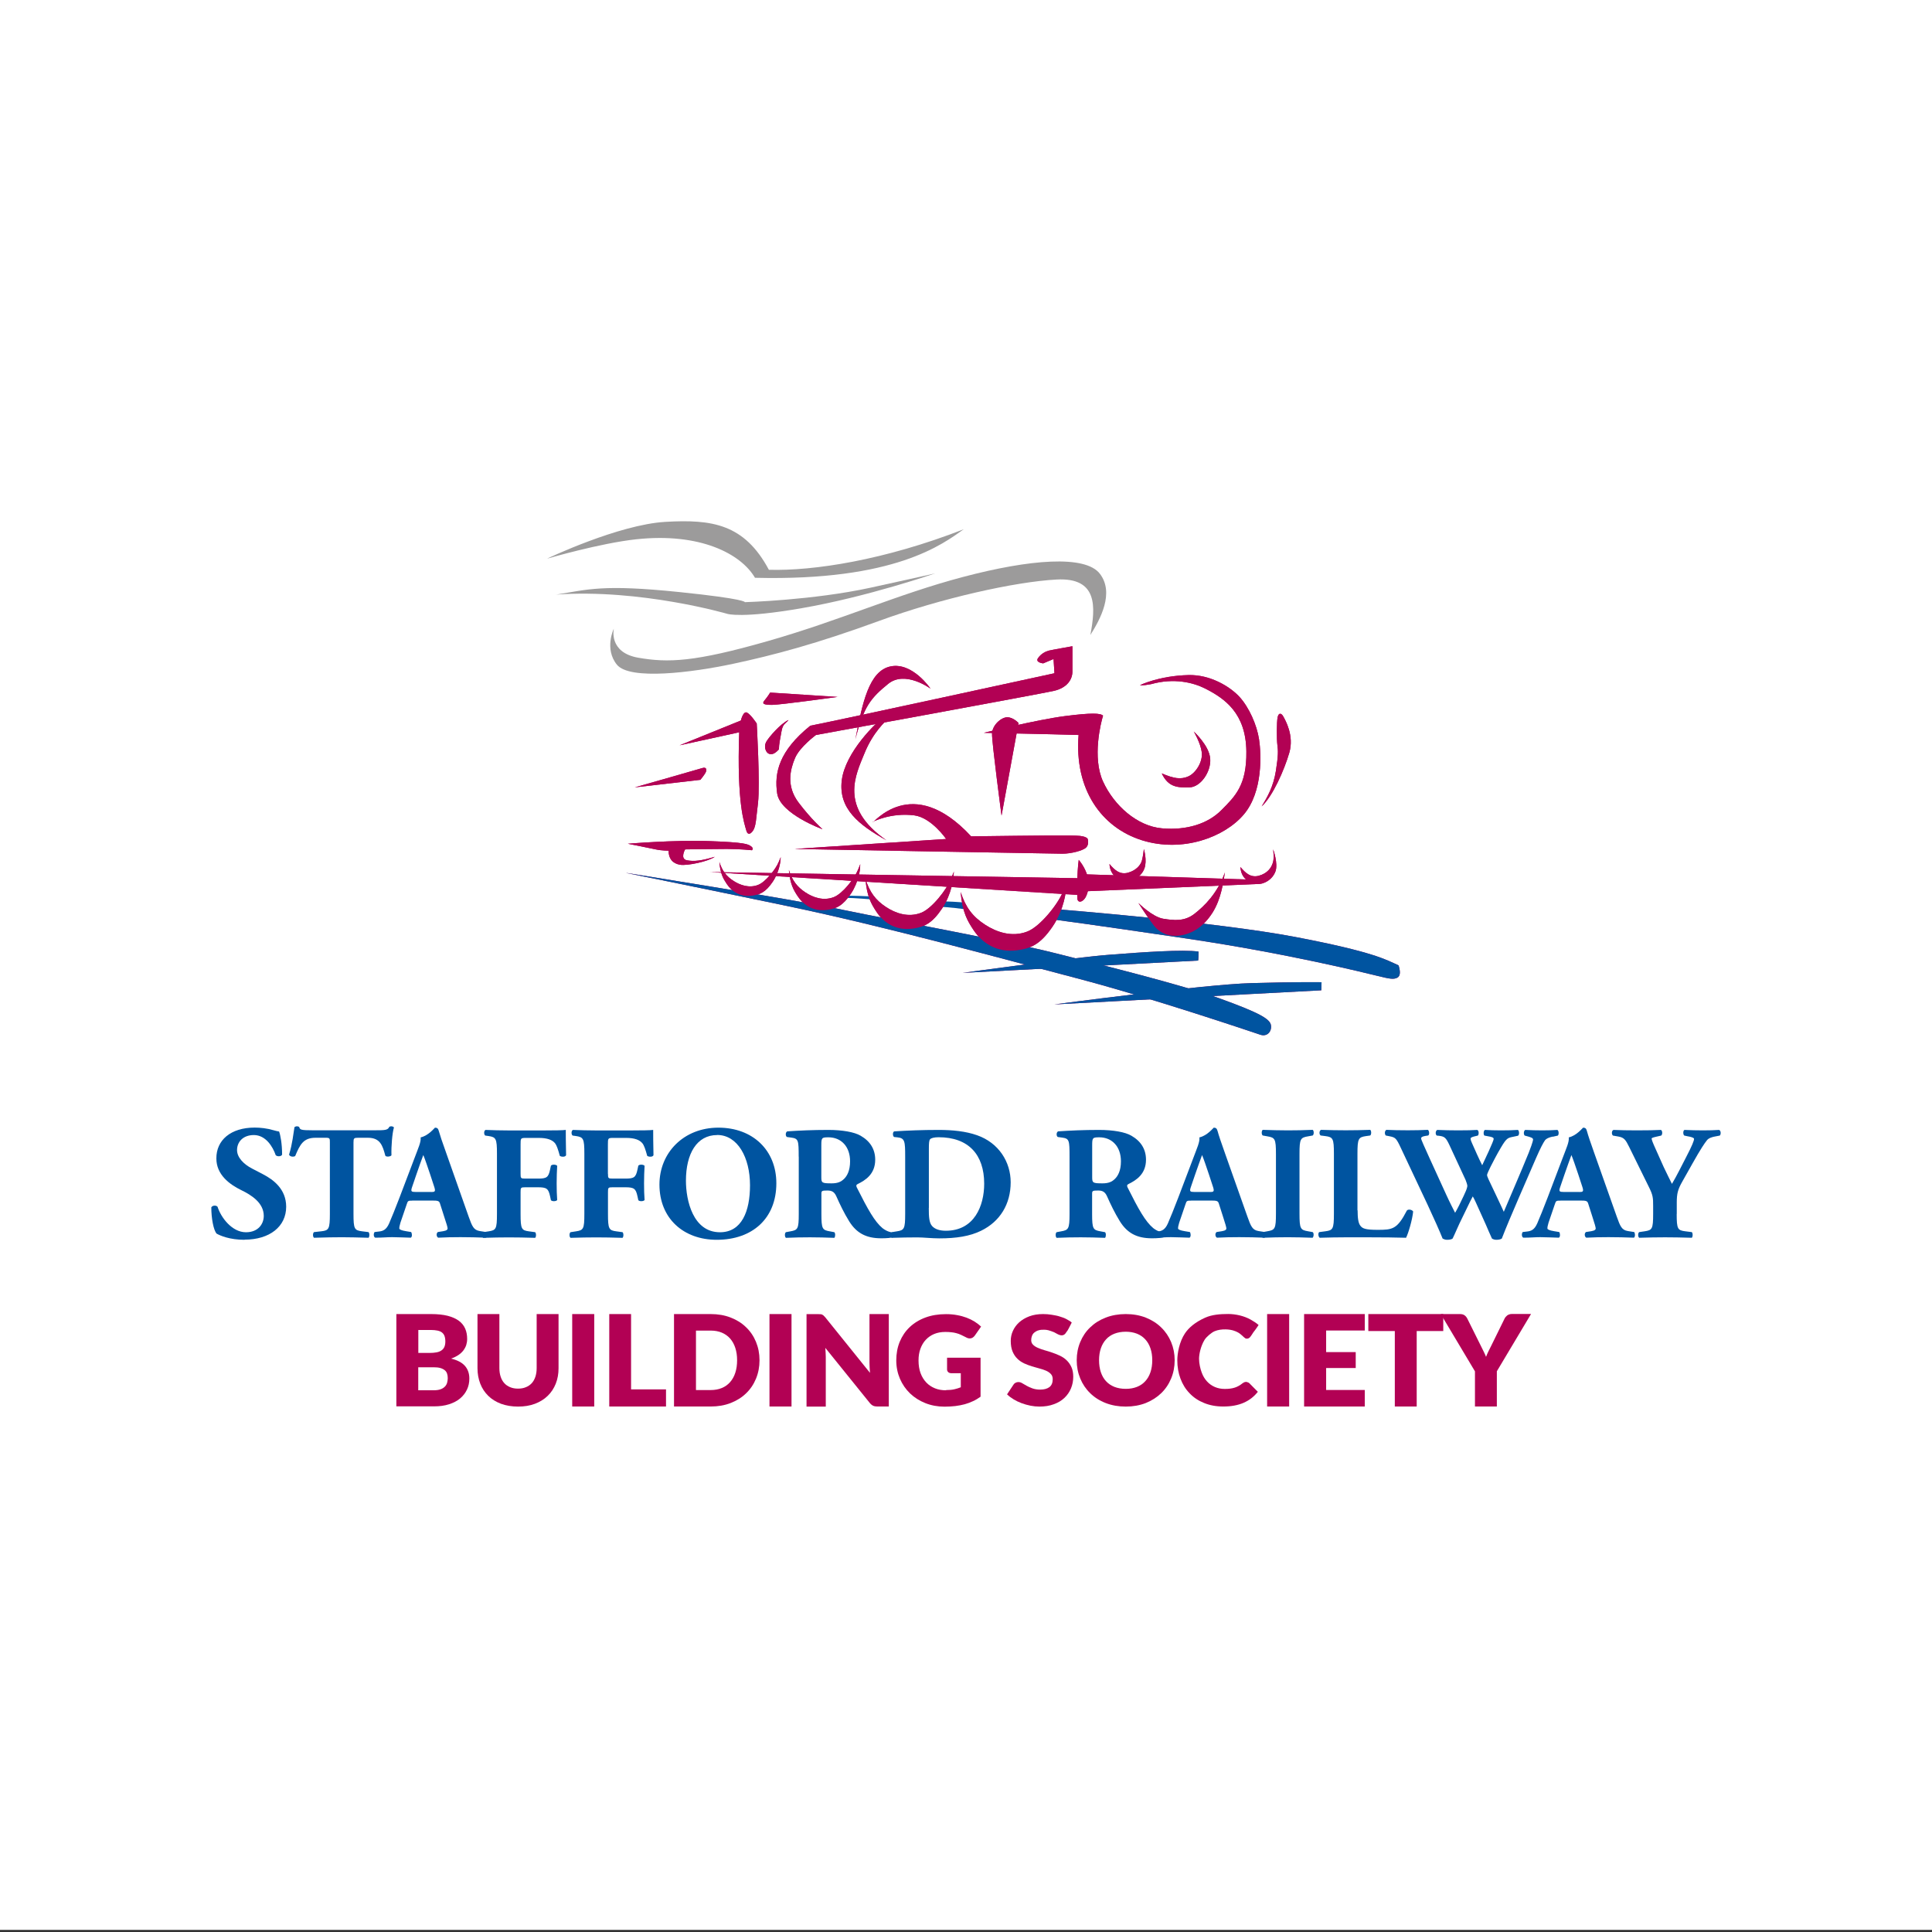 <?xml version="1.0" encoding="UTF-8"?><svg id="Layer_1" xmlns="http://www.w3.org/2000/svg" viewBox="0 0 256 256"><rect x="0" y="0" width="256" height="256" fill="#333333" stroke="none"/><defs><style>.cls-1{fill:#0054a0;}.cls-2{fill:#fff;}.cls-3{fill:#9c9b9b;}.cls-4{fill:#b20154;}</style></defs><rect class="cls-2" x="0" y="-.28" width="256" height="256"/><g><g><path class="cls-1" d="m124.37,119.45c.94-.06,3.24.12,3.24.12l.2.9s-2.23-.3-3.33-.31c-.46,0-.1-.71-.1-.71"/><path class="cls-1" d="m32.42,164.28c-2.01,0-3.26-.56-3.72-.82-.41-.47-.7-2.02-.7-3.48.15-.28.66-.3.83-.07.44,1.4,1.9,3.37,3.76,3.37,1.62,0,2.36-1.09,2.36-2.17,0-1.74-1.66-2.77-2.98-3.41-1.58-.77-3.3-2.06-3.3-4.19-.02-2.43,1.9-4.1,5.08-4.1.72,0,1.62.09,2.49.35.28.08.48.13.74.17.18.47.4,1.63.4,3.07-.11.26-.66.28-.85.06-.37-1.09-1.31-2.66-2.89-2.66-1.45,0-2.23.92-2.23,1.99,0,.99.9,1.89,1.99,2.45l1.44.75c1.36.71,3.08,1.95,3.08,4.31,0,2.64-2.21,4.36-5.51,4.36"/><path class="cls-1" d="m43.71,151.38c0-.52,0-.62-.53-.62h-1.36c-1.6,0-2.06.86-2.71,2.43-.26.13-.68.09-.81-.19.46-1.48.57-2.81.72-3.65.09-.06.2-.11.31-.11s.22.02.31.08c.11.37.17.45,1.84.45h8.14c1.44,0,1.77-.02,1.97-.47.09-.04.15-.06.28-.06s.28.08.33.15c-.22.73-.37,2.47-.33,3.69-.11.19-.7.24-.81.06-.37-1.37-.68-2.38-2.32-2.38h-1.31c-.53,0-.59.07-.59.62v9.47c0,2,.13,2.17,1.11,2.3l.88.11c.15.13.15.62,0,.75-1.42-.04-2.52-.07-3.5-.07-1.05,0-2.19.02-3.72.07-.18-.13-.18-.62,0-.75l.98-.11c.98-.11,1.12-.3,1.12-2.3v-9.47Z"/><path class="cls-1" d="m54.63,159.09c-.53,0-.59.02-.72.43l-.85,2.49c-.13.43-.15.6-.15.77,0,.13.28.26.9.36l.66.11c.13.15.18.64-.04.75-.77-.04-1.55-.04-2.47-.07-.74,0-1.25.07-2.25.07-.24-.13-.22-.58-.07-.75l.59-.07c.53-.06.96-.23,1.33-1.07.37-.86.79-1.89,1.38-3.43l1.99-5.24c.5-1.35.87-2.1.81-2.73,1.05-.23,1.86-1.29,1.9-1.29.28,0,.42.11.5.43.18.62.44,1.42.99,2.94l2.97,8.42c.46,1.29.66,1.78,1.47,1.91l.83.13c.13.11.17.62-.02.75-1.05-.04-2.23-.07-3.37-.07s-1.95.02-2.95.07c-.24-.13-.28-.58-.04-.75l.7-.11c.5-.08.59-.24.59-.36,0-.15-.15-.67-.42-1.46l-.59-1.85c-.11-.35-.28-.39-1.05-.39h-2.6Zm2.49-1.14c.5,0,.61-.06.44-.62l-.57-1.74c-.31-.92-.7-2.08-.9-2.54-.18.49-.61,1.65-.94,2.64l-.55,1.61c-.2.58-.09.64.46.64h2.06Z"/><path class="cls-1" d="m68.98,155.53c0,.58.02.64.61.64h1.68c1.16,0,1.4-.15,1.62-1.2l.11-.51c.15-.2.7-.17.83.02-.04.69-.07,1.48-.07,2.3s.02,1.59.07,2.23c-.13.19-.68.21-.83.02l-.11-.51c-.22-1.03-.46-1.2-1.62-1.2h-1.68c-.59,0-.61.06-.61.64v2.9c0,2,.13,2.17,1.12,2.3l.81.11c.15.13.15.62,0,.75-1.36-.04-2.43-.06-3.48-.06s-2.1.02-3.41.06c-.18-.13-.18-.62,0-.75l.72-.11c.98-.15,1.11-.3,1.11-2.3v-7.99c0-2-.13-2.19-1.11-2.34l-.44-.06c-.2-.13-.2-.66.04-.75.94.04,2.04.07,3.09.07h4.59c1.4,0,2.65-.02,2.95-.07,0,.36,0,1.91.04,3.35-.09.24-.57.26-.83.09-.24-.88-.42-1.4-.63-1.67-.37-.45-1.03-.71-2.14-.71h-1.71c-.72,0-.72.04-.72.88v3.89Z"/><path class="cls-1" d="m80.56,155.53c0,.58.02.64.61.64h1.68c1.16,0,1.4-.15,1.62-1.2l.11-.51c.15-.2.7-.17.83.02-.04.69-.07,1.48-.07,2.3s.02,1.59.07,2.23c-.13.19-.68.21-.83.02l-.11-.51c-.22-1.03-.46-1.2-1.62-1.2h-1.68c-.59,0-.61.06-.61.64v2.9c0,2,.13,2.17,1.12,2.3l.81.11c.15.13.15.62,0,.75-1.36-.04-2.43-.06-3.48-.06s-2.1.02-3.41.06c-.18-.13-.18-.62,0-.75l.72-.11c.98-.15,1.11-.3,1.11-2.3v-7.99c0-2-.13-2.19-1.11-2.34l-.44-.06c-.2-.13-.2-.66.04-.75.94.04,2.04.07,3.09.07h4.59c1.4,0,2.65-.02,2.95-.07,0,.36,0,1.91.04,3.35-.09.24-.57.26-.83.09-.24-.88-.42-1.4-.64-1.67-.37-.45-1.03-.71-2.14-.71h-1.71c-.72,0-.72.04-.72.88v3.89Z"/><path class="cls-1" d="m102.87,156.79c0,4.68-3.19,7.49-7.9,7.49-4.4,0-7.59-2.83-7.59-7.32,0-4.25,3.24-7.54,7.81-7.54s7.68,3.01,7.68,7.36m-7.85-6.38c-2.69,0-4.13,2.47-4.13,6.05,0,2.62.94,6.83,4.51,6.83,2.87,0,3.98-2.75,3.98-6.23,0-3.67-1.64-6.66-4.35-6.66"/><path class="cls-1" d="m105.83,153.25c0-2.15-.04-2.38-.96-2.51l-.59-.08c-.22-.11-.22-.64.04-.75,1.64-.11,3.35-.19,5.43-.19,1.86,0,3.46.28,4.29.77,1.27.73,1.93,1.8,1.93,3.18,0,1.91-1.31,2.73-2.32,3.22-.22.11-.22.24-.11.47,1.45,2.88,2.34,4.49,3.39,5.37.57.45,1.14.58,1.47.6.2.11.2.43.09.56-.35.15-1.05.19-1.73.19-2.01,0-3.28-.71-4.24-2.25-.7-1.14-1.2-2.19-1.71-3.33-.26-.58-.61-.75-1.16-.75-.77,0-.81.04-.81.47v2.64c0,1.98.13,2.13,1.12,2.3l.59.11c.15.11.15.62,0,.75-1.16-.04-2.17-.07-3.22-.07s-2.06.02-3.19.07c-.18-.13-.18-.64,0-.75l.59-.11c.98-.17,1.11-.32,1.11-2.3v-7.6Zm3,2.73c0,.75.07.82,1.36.82.79,0,1.25-.19,1.66-.6.37-.36.79-1.05.79-2.32,0-1.93-1.16-3.18-2.87-3.18-.9,0-.94.07-.94,1.09v4.19Z"/><path class="cls-1" d="m119.94,153.25c0-2.04-.04-2.45-1.05-2.55l-.41-.04c-.22-.11-.22-.73.04-.75,1.84-.11,3.55-.19,5.86-.19,1.79,0,3.59.17,5.1.71,2.87,1.01,4.44,3.54,4.44,6.23,0,2.88-1.4,5.19-3.92,6.42-1.49.73-3.28,1.01-5.53,1.01-1.03,0-2.12-.13-2.91-.13-1.05,0-2.17.02-3.41.06-.17-.13-.17-.64,0-.75l.68-.11c.98-.15,1.11-.32,1.11-2.3v-7.6Zm3.13,6.81c0,1.18.04,1.95.44,2.4.39.43,1.03.62,1.82.62,3.78,0,5.08-3.31,5.08-6.23,0-3.86-2.08-6.16-6.04-6.16-.59,0-1.01.11-1.14.28-.13.17-.15.58-.15,1.24v7.84Z"/><path class="cls-1" d="m141.72,153.25c0-2.15-.04-2.38-.96-2.51l-.59-.08c-.22-.11-.22-.64.04-.75,1.64-.11,3.35-.19,5.42-.19,1.86,0,3.46.28,4.29.77,1.27.73,1.93,1.8,1.93,3.18,0,1.91-1.31,2.73-2.32,3.22-.22.11-.22.24-.11.47,1.44,2.88,2.34,4.49,3.39,5.37.57.45,1.14.58,1.46.6.2.11.2.43.09.56-.35.15-1.05.19-1.73.19-2.01,0-3.28-.71-4.24-2.25-.7-1.14-1.2-2.19-1.71-3.33-.26-.58-.61-.75-1.16-.75-.77,0-.81.04-.81.47v2.64c0,1.98.13,2.13,1.12,2.3l.59.11c.15.11.15.62,0,.75-1.16-.04-2.17-.07-3.22-.07s-2.06.02-3.19.07c-.17-.13-.17-.64,0-.75l.59-.11c.98-.17,1.12-.32,1.12-2.3v-7.6Zm3,2.73c0,.75.07.82,1.36.82.79,0,1.25-.19,1.66-.6.37-.36.79-1.05.79-2.32,0-1.93-1.16-3.18-2.87-3.18-.9,0-.94.07-.94,1.09v4.19Z"/><path class="cls-1" d="m157.82,159.09c-.53,0-.59.02-.72.43l-.85,2.49c-.13.43-.15.6-.15.77,0,.13.28.26.9.36l.66.11c.13.15.17.64-.04.75-.77-.04-1.55-.04-2.47-.07-.74,0-1.25.07-2.25.07-.24-.13-.22-.58-.07-.75l.59-.07c.52-.06.96-.23,1.33-1.07.37-.86.79-1.89,1.38-3.43l1.99-5.24c.5-1.35.87-2.1.81-2.73,1.05-.23,1.86-1.29,1.9-1.29.28,0,.41.11.5.43.17.62.44,1.42.98,2.94l2.98,8.42c.46,1.29.66,1.78,1.47,1.91l.83.13c.13.11.17.62-.02.75-1.05-.04-2.23-.07-3.37-.07s-1.95.02-2.95.07c-.24-.13-.28-.58-.04-.75l.7-.11c.5-.08.59-.24.59-.36,0-.15-.15-.67-.41-1.46l-.59-1.85c-.11-.35-.28-.39-1.05-.39h-2.6Zm2.49-1.14c.5,0,.61-.06.44-.62l-.57-1.74c-.31-.92-.7-2.08-.9-2.54-.17.49-.61,1.65-.94,2.64l-.55,1.61c-.2.58-.09.64.46.64h2.06Z"/><path class="cls-1" d="m172.19,160.81c0,2.02.13,2.17,1.14,2.34l.61.11c.18.13.15.62-.02.75-1.18-.04-2.25-.07-3.28-.07s-2.14.02-3.32.07c-.18-.13-.18-.62,0-.75l.61-.11c1.01-.17,1.14-.32,1.14-2.34v-7.9c0-2.02-.13-2.17-1.14-2.34l-.61-.11c-.18-.13-.18-.62,0-.75,1.18.04,2.27.07,3.32.07s2.12-.02,3.3-.07c.18.13.18.62,0,.75l-.61.11c-1.01.17-1.14.32-1.14,2.34v7.9Z"/><path class="cls-1" d="m179.89,160.38c0,1.01.09,1.7.37,2.04.28.37.68.54,2.27.54,1.99,0,2.6-.07,3.89-2.56.17-.21.68-.13.83.13-.11,1.12-.64,2.9-.94,3.48-1.16-.04-3.26-.06-5.05-.06h-2.93c-1.01,0-2.1.02-3.46.06-.2-.13-.24-.62-.07-.75l.83-.11c.98-.13,1.12-.3,1.12-2.3v-7.99c0-2-.13-2.19-1.12-2.32l-.63-.08c-.22-.13-.22-.62.04-.75,1.14.04,2.23.06,3.28.06s2.14-.02,3.24-.06c.17.13.17.62,0,.75l-.57.08c-.98.15-1.12.32-1.12,2.32v7.51Z"/><path class="cls-1" d="m205.71,150.61c-.5.11-.83.28-.98.47-.24.34-.61,1.03-1.2,2.38-1.07,2.51-3.46,7.86-4.53,10.65-.13.11-.44.17-.72.17-.24,0-.44-.07-.59-.17-.24-.51-.57-1.29-.83-1.89l-.92-2.04c-.31-.69-.59-1.33-.79-1.65-.2.37-.46.88-.74,1.48l-1.01,2.08c-.33.69-.57,1.31-.92,2.02-.11.11-.42.17-.74.17-.24,0-.4-.07-.59-.17-.35-.9-1.22-2.83-1.97-4.44l-3.57-7.58c-.59-1.27-.72-1.37-1.44-1.52l-.55-.11c-.18-.21-.15-.64.09-.75.81.04,1.73.06,2.84.06.96,0,1.82-.02,2.65-.06.17.09.26.62.04.75l-.39.06c-.39.07-.55.17-.55.32s.46,1.16,1.14,2.66l2.17,4.75c.61,1.33.94,1.93,1.2,2.45.26-.43.77-1.44,1.12-2.21l.28-.62c.15-.34.22-.62.22-.75s-.15-.58-.24-.79l-2.1-4.53c-.5-1.07-.66-1.22-1.49-1.31l-.22-.02c-.22-.17-.17-.66.07-.75.94.04,1.79.06,2.76.06,1.12,0,1.95-.02,2.52-.06.26.06.24.64.09.75l-.37.09c-.26.06-.59.15-.59.3,0,.17.09.41.2.64l.66,1.48c.2.45.48,1.03.68,1.42.22-.45.46-.99.68-1.46l.2-.43c.37-.82.64-1.46.64-1.59,0-.15-.09-.21-.44-.3l-.79-.15c-.15-.15-.13-.64.07-.75.64.04,1.42.06,2.14.06.85,0,1.66-.02,2.23-.06.18.11.22.62.02.77l-.61.13c-.74.15-.9.15-1.66,1.44-.53.88-1.07,1.95-1.36,2.51-.2.39-.48,1.01-.48,1.12,0,.06.02.19.18.54l1.03,2.17c.57,1.18.87,1.87,1.01,2.17,1.05-2.49,2.25-5.22,3.31-7.84.15-.36.57-1.5.57-1.74,0-.22-.35-.3-.63-.39l-.48-.13c-.18-.19-.13-.64.07-.75.7.04,1.6.06,2.25.06.77,0,1.4-.02,2.01-.06.2.11.22.58.07.75l-.66.15Z"/></g><g><path class="cls-1" d="m206.76,159.09c-.53,0-.59.02-.72.43l-.85,2.49c-.13.43-.15.6-.15.77,0,.13.28.26.9.36l.66.11c.13.15.17.64-.04.75-.77-.04-1.55-.04-2.47-.07-.74,0-1.25.07-2.25.07-.24-.13-.22-.58-.07-.75l.59-.07c.53-.06.96-.23,1.33-1.07.37-.86.79-1.89,1.38-3.43l1.99-5.24c.5-1.35.88-2.1.81-2.73,1.05-.23,1.86-1.29,1.9-1.29.28,0,.42.11.5.43.17.62.44,1.42.98,2.94l2.98,8.42c.46,1.29.66,1.78,1.47,1.91l.83.13c.13.11.17.62-.02.75-1.05-.04-2.23-.07-3.37-.07s-1.95.02-2.95.07c-.24-.13-.28-.58-.04-.75l.7-.11c.5-.08.59-.24.59-.36,0-.15-.15-.67-.41-1.46l-.59-1.85c-.11-.35-.28-.39-1.05-.39h-2.6Zm2.49-1.14c.5,0,.61-.06.44-.62l-.57-1.74c-.31-.92-.7-2.08-.9-2.54-.17.49-.61,1.65-.94,2.64l-.55,1.61c-.2.58-.09.64.46.64h2.06Z"/><path class="cls-1" d="m222.17,160.85c0,2,.13,2.17,1.12,2.3l.88.11c.15.13.15.62,0,.75-1.42-.04-2.49-.06-3.54-.06s-2.14.02-3.43.06c-.18-.13-.18-.62,0-.75l.74-.11c.98-.15,1.11-.3,1.11-2.3v-1.07c0-1.07-.02-1.42-.59-2.55l-2.6-5.28c-.44-.88-.64-1.22-1.4-1.35l-.74-.13c-.2-.17-.18-.69.09-.75.98.04,1.79.06,3.08.06s2.45-.02,3.19-.06c.2.09.24.58.04.75l-.74.17c-.4.09-.53.17-.53.2,0,.17.11.49.57,1.5l1.03,2.3c.33.71.83,1.7,1.09,2.23.63-1.05,1.31-2.45,1.88-3.54.79-1.52,1.05-2.17,1.05-2.43,0-.13-.35-.26-.87-.34l-.42-.09c-.17-.11-.2-.64.02-.75.87.04,1.66.06,2.45.06.83,0,1.51-.02,2.14-.06.26.09.26.6.09.75l-.57.11c-.39.06-.9.21-1.13.51-.33.41-.85,1.18-1.9,3.05l-1.38,2.45c-.57,1.01-.72,1.55-.72,2.77v1.5Z"/></g><g><path class="cls-4" d="m52.52,186.37v-12.25h4.6c.86,0,1.6.08,2.2.23.61.16,1.1.38,1.48.66s.66.63.84,1.04.26.87.26,1.37c0,.28-.04.54-.12.8-.08.25-.21.49-.38.72-.17.22-.39.43-.66.61-.27.18-.59.34-.97.47.82.2,1.43.51,1.83.96.39.44.59,1,.59,1.69,0,.52-.1,1.01-.31,1.45-.21.45-.51.84-.9,1.17-.4.34-.89.59-1.47.78-.58.19-1.25.28-2,.28h-4.99Zm2.9-7.1h1.51c.32,0,.61-.02.87-.07.26-.04.48-.12.66-.24.18-.11.32-.27.41-.46.09-.2.14-.44.14-.74s-.04-.53-.11-.73-.19-.35-.34-.47c-.15-.12-.35-.2-.59-.25-.24-.05-.52-.08-.84-.08h-1.7v3.03Zm0,1.9v3.05h2.04c.38,0,.7-.05.94-.14.24-.09.43-.22.57-.37.14-.15.23-.32.28-.51.05-.19.08-.39.08-.58,0-.22-.03-.43-.09-.61-.06-.18-.16-.33-.31-.45-.15-.12-.34-.22-.58-.29-.24-.07-.54-.1-.91-.1h-2.02Z"/><path class="cls-4" d="m68.64,184c.39,0,.74-.06,1.04-.19.31-.12.56-.3.78-.53.21-.23.37-.52.48-.85.11-.33.17-.71.17-1.14v-7.17h2.9v7.18c0,.74-.12,1.42-.37,2.05-.25.62-.6,1.16-1.07,1.61-.46.45-1.03.8-1.69,1.05-.66.25-1.41.37-2.24.37s-1.58-.13-2.25-.37c-.66-.25-1.23-.6-1.69-1.05-.46-.45-.82-.99-1.06-1.61s-.37-1.3-.37-2.05v-7.18h2.9v7.16c0,.43.06.81.17,1.14.11.34.27.62.48.85.21.24.47.41.78.54.31.13.65.19,1.04.19"/><rect class="cls-4" x="75.82" y="174.12" width="2.92" height="12.25"/><polygon class="cls-4" points="83.62 184.1 88.25 184.1 88.25 186.37 80.73 186.37 80.73 174.12 83.62 174.12 83.62 184.1"/><path class="cls-4" d="m100.64,180.24c0,.89-.16,1.7-.47,2.45-.31.75-.75,1.4-1.32,1.94-.56.55-1.25.97-2.04,1.28-.8.31-1.68.46-2.65.46h-4.85v-12.25h4.85c.97,0,1.86.15,2.65.46.8.31,1.48.73,2.04,1.28.57.54,1.01,1.19,1.32,1.94.31.75.47,1.56.47,2.44m-2.97,0c0-.61-.08-1.15-.24-1.64-.16-.49-.39-.9-.69-1.24-.3-.34-.67-.6-1.1-.78-.43-.18-.93-.27-1.48-.27h-1.94v7.88h1.94c.55,0,1.05-.09,1.48-.27.44-.18.8-.44,1.1-.78.3-.34.53-.75.69-1.24.16-.49.24-1.04.24-1.65"/><rect class="cls-4" x="101.96" y="174.12" width="2.92" height="12.25"/><path class="cls-4" d="m108.7,174.13c.09.01.16.03.23.06s.13.07.2.13c.06.06.13.13.22.23l5.93,7.36c-.02-.23-.04-.46-.05-.68-.01-.22-.02-.43-.02-.63v-6.48h2.56v12.25h-1.51c-.22,0-.41-.03-.56-.1-.15-.07-.3-.19-.45-.37l-5.89-7.3c.02.21.03.42.04.63.01.2.02.4.02.58v6.57h-2.55v-12.25h1.52c.13,0,.23,0,.32.02"/><path class="cls-4" d="m125.38,184.19c.4,0,.75-.03,1.06-.1.31-.07.6-.16.87-.27v-1.86h-1.23c-.18,0-.33-.05-.43-.14-.1-.09-.16-.22-.16-.36v-1.56h4.44v5.17c-.32.23-.65.43-1,.59-.35.17-.71.3-1.1.41-.39.11-.81.18-1.25.24-.44.05-.92.08-1.43.08-.91,0-1.76-.16-2.54-.47-.78-.31-1.45-.74-2.02-1.28-.57-.55-1.02-1.2-1.34-1.94-.32-.75-.49-1.56-.49-2.44s.15-1.72.46-2.47c.31-.75.75-1.4,1.32-1.94s1.27-.97,2.08-1.27c.81-.3,1.72-.45,2.73-.45.52,0,1.01.04,1.47.13.46.08.88.2,1.26.34.39.15.74.32,1.06.52.32.2.6.42.86.66l-.84,1.2c-.08.11-.18.2-.29.27-.11.06-.23.1-.36.1-.17,0-.35-.05-.53-.16-.23-.12-.45-.23-.65-.32-.2-.09-.41-.17-.62-.22-.21-.06-.44-.1-.67-.12-.23-.03-.5-.04-.79-.04-.54,0-1.03.09-1.47.27-.43.18-.8.44-1.11.77-.31.33-.54.73-.71,1.19-.17.46-.25.98-.25,1.55,0,.63.09,1.19.27,1.68.18.49.44.9.76,1.24.32.34.71.59,1.15.77.44.18.93.26,1.45.26"/><path class="cls-4" d="m141.37,176.4c-.16.23-.38.84-1.27.36-.48-.26-.31-.19-.82-.38-.57-.21-.8-.18-1.11-.18-.54,0-.87.16-1.13.38-.27.22-.4.62-.4,1,0,.24.08.44.24.6.16.16.37.3.63.41.26.12.56.22.89.32.34.09.68.2,1.03.32.35.12.69.25,1.02.41.34.16.63.36.89.61.26.25.47.55.63.9.16.35.24.78.24,1.27,0,.55-.1,1.07-.3,1.55-.2.48-.49.9-.87,1.26-.38.36-.85.64-1.41.84-.56.21-1.19.31-1.9.31-.39,0-.79-.04-1.19-.12-.4-.08-.79-.19-1.17-.33-.38-.14-.73-.31-1.06-.51-.33-.2-.62-.42-.87-.66l.86-1.3c.06-.1.15-.18.27-.24.12-.06.24-.09.37-.09.17,0,.35.05.52.16.17.1.37.22.59.34.22.12.47.24.76.34.29.1.62.16,1.01.16.53,0,.93-.11,1.23-.33.29-.22.44-.57.44-1.05,0-.28-.08-.51-.24-.68-.16-.18-.37-.32-.63-.44-.26-.11-.56-.22-.89-.3-.33-.09-.67-.18-1.02-.29-.35-.11-.69-.24-1.02-.39-.33-.16-.63-.36-.89-.62-.26-.25-.47-.57-.63-.95-.16-.38-.24-.85-.24-1.41,0-.45.09-.89.28-1.31.19-.43.47-.81.83-1.14.37-.33.82-.6,1.35-.8.53-.2,1.14-.3,1.83-.3.38,0,.75.03,1.12.09.36.06.8.13,1.13.25.33.11.53.16.82.32.28.16.49.26.72.46,0,0-.46.94-.62,1.17"/><path class="cls-4" d="m155.65,180.24c0,.87-.16,1.68-.47,2.42-.31.75-.75,1.4-1.32,1.95-.57.55-1.25.98-2.04,1.3-.8.31-1.68.47-2.65.47s-1.86-.16-2.66-.47c-.8-.31-1.49-.75-2.05-1.3-.57-.55-1.01-1.2-1.32-1.95-.31-.75-.47-1.55-.47-2.42s.16-1.68.47-2.42c.31-.75.75-1.4,1.32-1.94.57-.55,1.25-.98,2.05-1.29.8-.31,1.69-.47,2.66-.47s1.86.16,2.65.47c.8.32,1.48.75,2.04,1.3.57.55,1.01,1.2,1.32,1.94.31.75.47,1.55.47,2.41m-2.97,0c0-.59-.08-1.11-.24-1.58-.16-.47-.39-.87-.69-1.19-.3-.33-.67-.58-1.1-.75-.44-.17-.93-.26-1.48-.26s-1.06.09-1.5.26c-.44.17-.81.42-1.11.75-.3.33-.53.72-.69,1.19-.16.47-.24,1-.24,1.58s.08,1.12.24,1.59c.16.47.39.87.69,1.19.3.33.67.57,1.11.75.44.17.94.26,1.5.26s1.05-.09,1.48-.26c.44-.17.8-.42,1.1-.75.3-.32.53-.72.69-1.19.16-.47.24-1,.24-1.59"/><rect class="cls-4" x="167.9" y="174.12" width="2.92" height="12.25"/><polygon class="cls-4" points="180.84 174.12 180.84 176.3 175.72 176.3 175.72 179.16 179.64 179.16 179.64 181.27 175.72 181.27 175.72 184.18 180.84 184.18 180.84 186.37 172.8 186.37 172.8 174.12 180.84 174.12"/><polygon class="cls-4" points="191.24 174.12 191.24 176.37 187.72 176.37 187.72 186.37 184.82 186.37 184.82 176.37 181.31 176.37 181.31 174.12 191.24 174.12"/><path class="cls-4" d="m198.34,181.71v4.66h-2.9v-4.66l-4.53-7.59h2.56c.25,0,.45.06.6.17.15.11.27.26.36.44l1.77,3.56c.14.28.27.55.39.79.12.24.23.48.32.71.09-.24.19-.48.31-.72.12-.24.25-.5.39-.78l1.75-3.56c.03-.07.08-.15.14-.22.06-.07.13-.14.2-.2.08-.06.17-.11.27-.14.1-.04.21-.06.33-.06h2.57l-4.53,7.59Z"/><path class="cls-4" d="m165.11,183.11c-.09,0-.17.02-.25.05-.08.04-.15.08-.22.13-.17.14-.34.26-.51.35-.17.1-.35.17-.53.23-.18.06-.39.1-.6.13s-.46.04-.72.04c-.46,0-.89-.08-1.29-.25-.4-.17-.75-.41-1.05-.74-.3-.32-.54-.72-.71-1.19-.18-.47-.35-1.2-.35-1.81,0-.57.2-1.65.74-2.53.24-.38.9-.95,1.33-1.13.44-.18.93-.25,1.47-.24.84.02,1.33.26,1.53.36.5.24.83.69,1.06.82.18.11.46.03.58-.1.22-.23.4-.58.48-.68.32-.39.7-.98.7-.98-.25-.23-.71-.53-1.04-.71-.89-.5-1.98-.74-2.96-.75-1.13,0-2.19.09-3.08.49-1.34.6-2.18,1.34-2.67,2.07-.76,1.13-1.02,2.67-1.02,3.57s.14,1.69.42,2.44.68,1.4,1.21,1.94c.52.55,1.16.98,1.91,1.28.75.31,1.6.47,2.55.47,1.03,0,1.93-.16,2.69-.49.76-.33,1.39-.82,1.89-1.46l-1.15-1.16c-.06-.06-.34-.16-.4-.16"/><path class="cls-4" d="m83.01,115.67s21.43,3.38,28.73,4.9c7.3,1.51,21.9,4.16,28.2,5.76,6.29,1.6,16.5,4.1,21.76,6,5.25,1.9,6.59,2.7,6.71,3.53.12.83-.51,1.54-1.4,1.25-.89-.3-14.66-4.96-24.31-7.48-9.65-2.52-25.2-6.83-38.44-9.59-13.24-2.76-21.25-4.36-21.25-4.36"/><path class="cls-4" d="m140.24,120.5s20.92,1.66,31.37,3.65c10.45,1.99,12.08,3.03,13.71,3.77.21.68.3,1.4-.18,1.63-.47.24-.92.18-2.61-.24-1.69-.41-11.96-2.97-25.17-4.93-13.21-1.96-17.84-2.55-17.84-2.55l.71-1.34Z"/><path class="cls-4" d="m127.56,128.91s14.81-2.05,19.44-2.4c4.63-.36,9.74-.71,11.81-.42,0,1.19-.06,1.19-.06,1.19l-31.19,1.63Z"/></g><g><path class="cls-4" d="m139.7,133.09s19.77-2.64,26.06-2.82c6.29-.18,9.35-.12,9.35-.12l-.03,1.07-35.38,1.87Z"/><path class="cls-3" d="m72.54,74s9.42-4.49,15.62-4.85c6.19-.36,10.47.27,13.72,6.35,5.91.17,15.29-1.27,25.82-5.37-2.78,1.96-9.09,6.89-27.66,6.43-1.86-3.18-7.28-6.02-15.75-5.1-4.8.52-11.74,2.55-11.74,2.55"/></g><g><path class="cls-3" d="m73.63,78.8c4.3-.69,6.19-1.4,16.38-.35,8.92.92,8.69,1.34,8.69,1.34,0,0,9-.25,16.66-1.92,7.65-1.67,8.57-1.9,8.57-1.9,0,0-8.98,3.11-17.71,4.62-7.94,1.38-9.84.75-9.84.75,0,0-11.51-3.36-22.75-2.55"/><path class="cls-3" d="m81.33,83.33s-.71,3.13,3.24,3.82c3.95.69,7.46.58,17.19-2.21,9.73-2.78,17.09-6.18,25.88-8.5,8.79-2.32,16.19-2.94,18.11-.4,1.92,2.53.07,5.97-1.27,8.1.69-3.7,1.02-7.64-4.47-7.35-5.49.29-15.31,2.48-23.54,5.49-8.23,3.01-13.95,4.53-19.34,5.68-5.39,1.15-13.7,2.21-15.39.11-1.69-2.09-.42-4.74-.42-4.74"/><path class="cls-4" d="m111.03,92.34s-7.67,1.06-8.73,1.06-1.4-.13-1-.59c.4-.46.75-1.04.75-1.04l8.98.58Z"/><path class="cls-4" d="m84.11,104.33s8.4-2.38,8.92-2.55c.52-.17.63.12.52.46-.12.35-.75,1.09-.75,1.09l-8.69,1Z"/><path class="cls-4" d="m90.02,98.77l8.15-3.3s.31-1.32.83-1.04c.52.29,1.27,1.44,1.27,1.44,0,0,.46,7.92.17,10.53-.29,2.61-.29,2.67-.46,3.24-.17.58-.85,1.32-1.09.4-.25-.92-1.28-3.57-.94-13.01-3.13.69-7.92,1.73-7.92,1.73"/><path class="cls-4" d="m104.48,95.41c-.35.46-.75.48-.92,1.46-.17.98-.35,1.73-.35,2.42-.52.58-.94.75-1.34.58-.4-.17-.69-.92-.35-1.56.35-.63,1.92-2.44,2.95-2.9"/><path class="cls-4" d="m139.61,87.32l-1.38.58s-1.09-.11-.69-.69c.4-.58.98-.88,1.44-1,.46-.11,3.12-.58,3.12-.58v3.36c0,1.05-.71,2.15-2.44,2.55-1.73.4-31.54,5.85-31.54,5.85,0,0-2.15,1.57-2.78,3.07-.63,1.5-1.19,3.69.48,5.89,1.67,2.21,3.17,3.53,3.17,3.53,0,0-5.6-2.02-6.01-4.74-.4-2.73.23-5.62,4.39-8.98,4.16-.81,32.35-6.95,32.35-6.95l-.12-1.9Z"/><path class="cls-4" d="m123.3,91.25s-3.36-2.48-5.62-.63c-2.26,1.84-3.23,2.95-4.34,7.35.92-4.76,1.79-9.09,4.68-9.67,2.9-.58,5.28,2.95,5.28,2.95"/><path class="cls-4" d="m117.45,95.47s-1.75,1.5-2.9,4.34c-1.15,2.84-3.42,7.14,2.9,11.53-3.65-2.03-6.37-4.18-5.91-7.94.46-3.76,4.64-7.75,5.5-8.33.87-.58.4.4.4.4"/><path class="cls-4" d="m115.65,108.9c0,.4,5.1-6.64,13.03,1.92,8.86-.11,13.35-.17,14.41-.06,1.05.12,1.05.46,1.05.46,0,0,.19.69-.23,1.09-.42.4-1.96.81-3.13.81s-35.49-.63-35.49-.63l20.08-1.32s-1.96-2.84-4.22-3.13c-3.13-.4-5.51.86-5.51.86"/><path class="cls-4" d="m88.58,112.72c.06,0-.94,0-1.69-.17-.75-.17-3.7-.75-3.7-.75,0,0,6.12-.52,10.82-.35,4.7.17,5.1.4,5.51.69.4.29.12.52.12.52,0,0-1.61-.17-3.3-.17s-5.56.06-5.56.06c0,0-.71,1.25.23,1.44.94.19,1.96.06,3.7-.46-.75.58-3.65,1.23-4.62,1.05-.98-.17-1.5-.82-1.5-1.86"/><path class="cls-4" d="m151.04,90.8s2.45-1.25,6.45-1.35c2.84-.07,5.45,1.49,6.74,2.88,1.28,1.4,2.31,3.73,2.6,5.63.29,1.9.54,6.94-2.02,9.96-2.55,3.01-8.1,5.1-13.49,3.42-5.39-1.69-8.98-6.77-8.4-13.95-3.53-.11-12.55-.29-12.55-.29,0,0,7.12-1.75,10.71-2.21,3.59-.46,4.74-.4,5.08-.06-.29.92-1.46,5.55,0,8.73,1.46,3.18,4.51,5.91,7.81,6.2,3.3.29,6.1-.62,7.88-2.42,1.78-1.8,3.36-3.26,3.3-7.77-.06-5.07-2.86-7.01-5.43-8.32-1.63-.83-4.18-1.44-7.18-.6-1.21.23-1.5.14-1.5.14"/><path class="cls-4" d="m134.96,95.8l-2.25,12.27s-1.29-9.69-1.26-10.85c.03-1.16,1.23-2.18,2.02-2.18s1.49.76,1.49.76"/><path class="cls-4" d="m158.18,96.93s2.05,1.85,2.18,3.6c.13,1.75-1.29,3.77-2.75,3.8-1.45.03-2.78.06-3.67-1.85,1.62.69,2.51.83,3.51.4,1-.43,1.95-1.95,1.79-3.21-.17-1.26-1.06-2.74-1.06-2.74"/><path class="cls-4" d="m167.17,106.85c.76-1.22,1.56-2.61,1.89-4.69.33-2.09.3-2.68.2-3.44-.1-.76-.1-3.04.03-3.67.13-.63.49-.6.76-.1.27.5,1.45,2.51.79,4.79-.66,2.28-2.22,5.82-3.67,7.11"/><path class="cls-4" d="m168.7,112.54s.69,1.89.3,2.94c-.4,1.06-1.49,1.72-2.42,1.65-.92-.07-2.12-.62-2.22-2.25.66.79,1.36,1.45,2.45,1.16,1.09-.3,1.69-1.02,1.89-1.88.14-.59,0-1.62,0-1.62"/><path class="cls-4" d="m151.57,112.5s.46,1.52.07,2.58c-.4,1.06-1.49,1.72-2.41,1.65-.93-.07-2.12-.62-2.22-2.25.67.79,1.36,1.45,2.45,1.16,1.09-.3,1.69-1.02,1.85-1.62.16-.58.26-1.52.26-1.52"/><path class="cls-4" d="m162.31,115.58c-.2,1.19-.47,3.5-1.65,5.36-1.19,1.85-2.61,2.75-4.23,3.01-1.62.26-2.81-.43-3.44-1.19-.63-.76-2.15-3.11-2.15-3.11,0,0,1.85,1.85,3.3,2.09,1.46.23,2.82.37,4.14-.66,1.32-1.03,3.04-2.71,4.03-5.49"/><path class="cls-4" d="m142.93,113.93c.43.5,1.03,1.42,1.26,2.51s-.14,2.32-.56,2.75c-.43.43-.79.33-.86-.03-.07-.36-.07-3.61.17-5.23"/><polygon class="cls-4" points="166.74 117.13 143.82 118.1 143.72 115.85 166.22 116.57 166.74 117.13"/><polygon class="cls-4" points="142.9 118.59 94.12 115.55 142.97 116.37 142.9 118.59"/><path class="cls-4" d="m141.25,117.93s-.2,2.54-1.79,4.86c-1.59,2.32-2.85,2.91-4.79,3.14-2.57.3-4.5-.94-5.66-2.68-.79-1.19-1.49-2.32-1.72-5.06.66,2.05,1.6,3.28,3.27,4.36,1.49.96,3.52,1.67,5.55.89,1.72-.66,4.07-3.63,4.73-5.26.66-1.62.46-1.09.46-1.09l-.07.83Z"/><path class="cls-4" d="m126.32,116.24s-.17,2.17-1.49,4.14c-1.32,1.97-2.37,2.48-4,2.68-2.15.26-3.76-.8-4.72-2.28-.66-1.01-1.24-1.97-1.43-4.31.55,1.74,1.33,2.8,2.73,3.72,1.24.82,2.94,1.42,4.64.76,1.44-.56,3.4-3.09,3.95-4.48.55-1.38.39-.93.39-.93l-.06.71Z"/><path class="cls-4" d="m113.96,115.09s-.14,1.74-1.21,3.33c-1.07,1.59-1.92,2-3.24,2.16-1.74.21-3.04-.65-3.82-1.84-.54-.82-1-1.59-1.16-3.47.45,1.4,1.08,2.25,2.21,2.99,1,.66,2.38,1.15,3.75.61,1.16-.45,2.75-2.49,3.19-3.6.45-1.11.31-.75.31-.75l-.04.57Z"/><path class="cls-4" d="m103.41,114.06s-.12,1.47-1.04,2.81c-.92,1.34-1.65,1.68-2.78,1.82-1.49.18-2.61-.54-3.28-1.55-.46-.69-.86-1.34-.99-2.92.38,1.18.93,1.9,1.9,2.52.86.55,2.04.97,3.22.52,1-.38,2.36-2.1,2.74-3.04.39-.94.27-.63.27-.63l-.04.48Z"/><path class="cls-1" d="m111.93,118.71c.94-.06,3.51.07,3.51.07l.14.4s-2.56-.21-3.4-.21c-.46,0-.25-.26-.25-.26"/><path class="cls-1" d="m83.01,115.67s21.43,3.38,28.73,4.9c7.3,1.51,21.9,4.16,28.2,5.76,6.29,1.6,16.5,4.1,21.76,6,5.25,1.9,6.59,2.7,6.71,3.53.12.83-.51,1.54-1.4,1.25-.89-.3-14.66-4.96-24.31-7.48-9.65-2.52-25.2-6.83-38.44-9.59-13.24-2.76-21.25-4.36-21.25-4.36"/><path class="cls-1" d="m140.24,120.5s20.92,1.66,31.37,3.65c10.45,1.99,12.08,3.03,13.71,3.77.21.68.3,1.4-.18,1.63-.47.24-.92.18-2.61-.24-1.69-.41-11.96-2.97-25.17-4.93-13.21-1.96-17.84-2.55-17.84-2.55l.71-1.34Z"/><path class="cls-1" d="m127.56,128.91s14.81-2.05,19.44-2.4c4.63-.36,9.74-.71,11.81-.42,0,1.19-.06,1.19-.06,1.19l-31.19,1.63Z"/><path class="cls-1" d="m139.7,133.09s19.77-2.64,26.06-2.82c6.29-.18,9.35-.12,9.35-.12l-.03,1.07-35.38,1.87Z"/><path class="cls-4" d="m111.03,92.34s-7.67,1.06-8.73,1.06-1.4-.13-1-.59c.4-.46.75-1.04.75-1.04l8.98.58Z"/><path class="cls-4" d="m84.11,104.33s8.4-2.38,8.92-2.55c.52-.17.63.12.52.46-.12.35-.75,1.09-.75,1.09l-8.69,1Z"/><path class="cls-4" d="m90.02,98.77l8.15-3.3s.31-1.32.83-1.04c.52.29,1.27,1.44,1.27,1.44,0,0,.46,7.92.17,10.53-.29,2.61-.29,2.67-.46,3.24-.17.58-.85,1.32-1.09.4-.25-.92-1.28-3.57-.94-13.01-3.13.69-7.92,1.73-7.92,1.73"/><path class="cls-4" d="m104.48,95.41c-.35.46-.75.48-.92,1.46-.17.98-.35,1.73-.35,2.42-.52.58-.94.75-1.34.58-.4-.17-.69-.92-.35-1.56.35-.63,1.92-2.44,2.95-2.9"/><path class="cls-4" d="m139.61,87.32l-1.38.58s-1.09-.11-.69-.69c.4-.58.98-.88,1.44-1,.46-.11,3.12-.58,3.12-.58v3.36c0,1.05-.71,2.15-2.44,2.55-1.73.4-31.54,5.85-31.54,5.85,0,0-2.15,1.57-2.78,3.07-.63,1.5-1.19,3.69.48,5.89,1.67,2.21,3.17,3.53,3.17,3.53,0,0-5.6-2.02-6.01-4.74-.4-2.73.23-5.62,4.39-8.98,4.16-.81,32.35-6.95,32.35-6.95l-.12-1.9Z"/><path class="cls-4" d="m123.3,91.25s-3.36-2.48-5.62-.63c-2.26,1.84-3.23,2.95-4.34,7.35.92-4.76,1.79-9.09,4.68-9.67,2.9-.58,5.28,2.95,5.28,2.95"/><path class="cls-4" d="m117.45,95.47s-1.75,1.5-2.9,4.34c-1.15,2.84-3.42,7.14,2.9,11.53-3.65-2.03-6.37-4.18-5.91-7.94.46-3.76,4.64-7.75,5.5-8.33.87-.58.4.4.4.4"/><path class="cls-4" d="m115.65,108.9c0,.4,5.1-6.64,13.03,1.92,8.86-.11,13.35-.17,14.41-.06,1.05.12,1.05.46,1.05.46,0,0,.19.69-.23,1.09-.42.4-1.96.81-3.13.81s-35.49-.63-35.49-.63l20.08-1.32s-1.96-2.84-4.22-3.13c-3.13-.4-5.51.86-5.51.86"/><path class="cls-4" d="m88.58,112.72c.06,0-.94,0-1.69-.17-.75-.17-3.7-.75-3.7-.75,0,0,6.12-.52,10.82-.35,4.7.17,5.1.4,5.51.69.4.29.12.52.12.52,0,0-1.61-.17-3.3-.17s-5.56.06-5.56.06c0,0-.71,1.25.23,1.44.94.19,1.96.06,3.7-.46-.75.58-3.65,1.23-4.62,1.05-.98-.17-1.5-.82-1.5-1.86"/><path class="cls-4" d="m151.04,90.8s2.45-1.25,6.45-1.35c2.84-.07,5.45,1.49,6.74,2.88,1.28,1.4,2.31,3.73,2.6,5.63.29,1.9.54,6.94-2.02,9.96-2.55,3.01-8.1,5.1-13.49,3.42-5.39-1.69-8.98-6.77-8.4-13.95-3.53-.11-12.55-.29-12.55-.29,0,0,7.12-1.75,10.71-2.21,3.59-.46,4.74-.4,5.08-.06-.29.92-1.46,5.55,0,8.73,1.46,3.18,4.51,5.91,7.81,6.2,3.3.29,6.1-.62,7.88-2.42,1.78-1.8,3.36-3.26,3.3-7.77-.06-5.07-2.86-7.01-5.43-8.32-1.63-.83-4.18-1.44-7.18-.6-1.21.23-1.5.14-1.5.14"/><path class="cls-4" d="m134.96,95.8l-2.25,12.27s-1.29-9.69-1.26-10.85c.03-1.16,1.23-2.18,2.02-2.18s1.49.76,1.49.76"/><path class="cls-4" d="m158.18,96.93s2.05,1.85,2.18,3.6c.13,1.75-1.29,3.77-2.75,3.8-1.45.03-2.78.06-3.67-1.85,1.62.69,2.51.83,3.51.4,1-.43,1.95-1.95,1.79-3.21-.17-1.26-1.06-2.74-1.06-2.74"/><path class="cls-4" d="m167.17,106.85c.76-1.22,1.56-2.61,1.89-4.69.33-2.09.3-2.68.2-3.44-.1-.76-.1-3.04.03-3.67.13-.63.49-.6.76-.1.27.5,1.45,2.51.79,4.79-.66,2.28-2.22,5.82-3.67,7.11"/><path class="cls-4" d="m168.7,112.54s.69,1.89.3,2.94c-.4,1.06-1.49,1.72-2.42,1.65-.92-.07-2.12-.62-2.22-2.25.66.79,1.36,1.45,2.45,1.16,1.09-.3,1.69-1.02,1.89-1.88.14-.59,0-1.62,0-1.62"/><path class="cls-4" d="m151.57,112.5s.46,1.52.07,2.58c-.4,1.06-1.49,1.72-2.41,1.65-.93-.07-2.12-.62-2.22-2.25.67.79,1.36,1.45,2.45,1.16,1.09-.3,1.69-1.02,1.85-1.62.16-.58.26-1.52.26-1.52"/><path class="cls-4" d="m162.31,115.58c-.2,1.19-.47,3.5-1.65,5.36-1.19,1.85-2.61,2.75-4.23,3.01-1.62.26-2.81-.43-3.44-1.19-.63-.76-2.15-3.11-2.15-3.11,0,0,1.85,1.85,3.3,2.09,1.46.23,2.82.37,4.14-.66,1.32-1.03,3.04-2.71,4.03-5.49"/><path class="cls-4" d="m142.93,113.93c.43.5,1.03,1.42,1.26,2.51s-.14,2.32-.56,2.75c-.43.43-.79.33-.86-.03-.07-.36-.07-3.61.17-5.23"/><polygon class="cls-4" points="166.74 117.13 143.82 118.1 143.72 115.85 166.22 116.57 166.74 117.13"/><polygon class="cls-4" points="142.9 118.59 94.12 115.55 142.97 116.37 142.9 118.59"/><path class="cls-4" d="m141.25,117.93s-.2,2.54-1.79,4.86c-1.59,2.32-2.85,2.91-4.79,3.14-2.57.3-4.5-.94-5.66-2.68-.79-1.19-1.49-2.32-1.72-5.06.66,2.05,1.6,3.28,3.27,4.36,1.49.96,3.52,1.67,5.55.89,1.72-.66,4.07-3.63,4.73-5.26.66-1.62.46-1.09.46-1.09l-.07.83Z"/><path class="cls-4" d="m126.32,116.24s-.17,2.17-1.49,4.14c-1.32,1.97-2.37,2.48-4,2.68-2.15.26-3.76-.8-4.72-2.28-.66-1.01-1.24-1.97-1.43-4.31.55,1.74,1.33,2.8,2.73,3.72,1.24.82,2.94,1.42,4.64.76,1.44-.56,3.4-3.09,3.95-4.48.55-1.38.39-.93.39-.93l-.06.71Z"/><path class="cls-4" d="m113.96,115.09s-.14,1.74-1.21,3.33c-1.07,1.59-1.92,2-3.24,2.16-1.74.21-3.04-.65-3.82-1.84-.54-.82-1-1.59-1.16-3.47.45,1.4,1.08,2.25,2.21,2.99,1,.66,2.38,1.15,3.75.61,1.16-.45,2.75-2.49,3.19-3.6.45-1.11.31-.75.31-.75l-.04.57Z"/><path class="cls-4" d="m103.41,114.06s-.12,1.47-1.04,2.81c-.92,1.34-1.65,1.68-2.78,1.82-1.49.18-2.61-.54-3.28-1.55-.46-.69-.86-1.34-.99-2.92.38,1.18.93,1.9,1.9,2.52.86.55,2.04.97,3.22.52,1-.38,2.36-2.1,2.74-3.04.39-.94.27-.63.27-.63l-.04.48Z"/></g></g></svg>